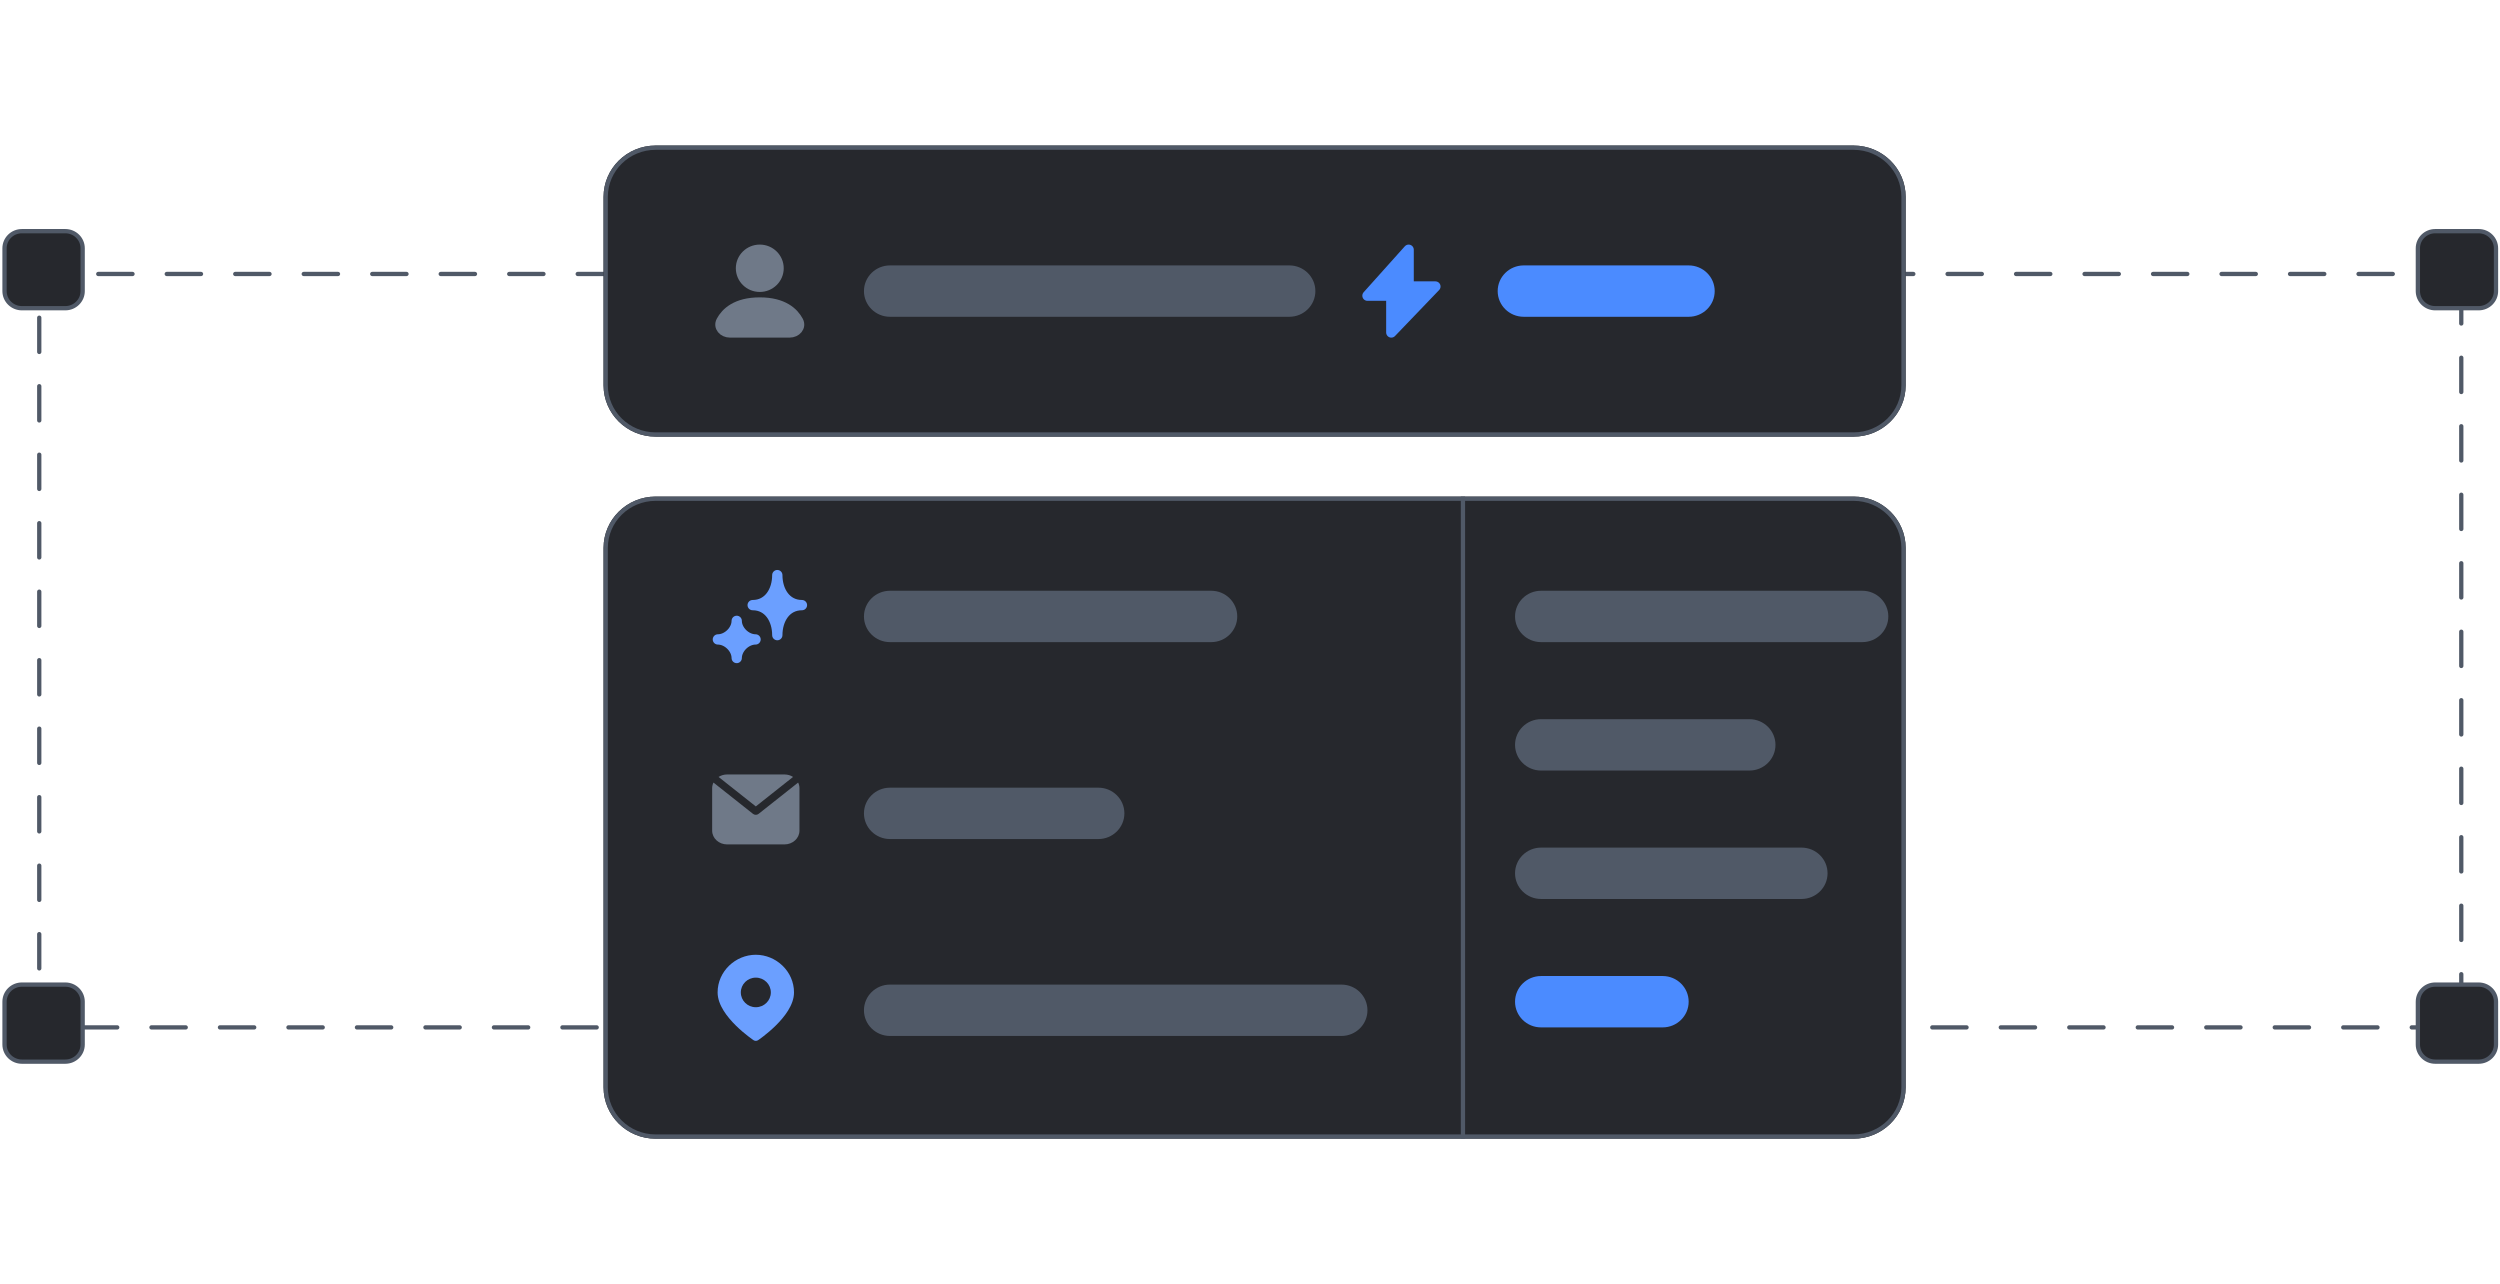<svg width="292" height="150" viewBox="0 0 292 150" fill="none" xmlns="http://www.w3.org/2000/svg">
<path d="M287.477 32H4.585V120H287.477V32Z" stroke="#505967" stroke-width="0.5" stroke-linecap="round" stroke-dasharray="4 4"/>
<path d="M7.627 27H2.557C1.437 27 0.529 27.895 0.529 29V34C0.529 35.105 1.437 36 2.557 36H7.627C8.747 36 9.655 35.105 9.655 34V29C9.655 27.895 8.747 27 7.627 27Z" fill="#26282D" stroke="#505967" stroke-width="0.5"/>
<path d="M289.505 27H284.435C283.315 27 282.407 27.895 282.407 29V34C282.407 35.105 283.315 36 284.435 36H289.505C290.625 36 291.533 35.105 291.533 34V29C291.533 27.895 290.625 27 289.505 27Z" fill="#26282D" stroke="#505967" stroke-width="0.5"/>
<path d="M7.627 115H2.557C1.437 115 0.529 115.895 0.529 117V122C0.529 123.105 1.437 124 2.557 124H7.627C8.747 124 9.655 123.105 9.655 122V117C9.655 115.895 8.747 115 7.627 115Z" fill="#26282D" stroke="#505967" stroke-width="0.5"/>
<path d="M289.505 115H284.435C283.315 115 282.407 115.895 282.407 117V122C282.407 123.105 283.315 124 284.435 124H289.505C290.625 124 291.533 123.105 291.533 122V117C291.533 115.895 290.625 115 289.505 115Z" fill="#26282D" stroke="#505967" stroke-width="0.5"/>
<path d="M216.5 17H76.575C73.216 17 70.492 19.686 70.492 23V45C70.492 48.314 73.216 51 76.575 51H216.5C219.86 51 222.584 48.314 222.584 45V23C222.584 19.686 219.86 17 216.5 17Z" fill="#26282D"/>
<path d="M216.5 17.25H76.575C73.355 17.25 70.745 19.824 70.745 23V45C70.745 48.176 73.355 50.75 76.575 50.75H216.5C219.72 50.75 222.331 48.176 222.331 45V23C222.331 19.824 219.72 17.25 216.5 17.25Z" stroke="#505967" stroke-width="0.5"/>
<path d="M159.719 34.537L164.53 29.167V33.463H167.656L162.503 38.834V34.537H159.719Z" fill="#4B8BFF" stroke="#4B8BFF" stroke-width="1.2" stroke-linecap="round" stroke-linejoin="round"/>
<path d="M197.236 31H177.971C176.291 31 174.929 32.343 174.929 34C174.929 35.657 176.291 37 177.971 37H197.236C198.916 37 200.277 35.657 200.277 34C200.277 32.343 198.916 31 197.236 31Z" fill="#4B8BFF"/>
<path d="M216.5 58H76.575C73.216 58 70.492 60.686 70.492 64V127C70.492 130.314 73.216 133 76.575 133H216.5C219.86 133 222.584 130.314 222.584 127V64C222.584 60.686 219.86 58 216.5 58Z" fill="#26282D"/>
<path d="M216.5 58.25H76.575C73.355 58.25 70.745 60.824 70.745 64V127C70.745 130.176 73.355 132.75 76.575 132.75H216.5C219.72 132.75 222.331 130.176 222.331 127V64C222.331 60.824 219.72 58.25 216.5 58.25Z" stroke="#505967" stroke-width="0.5"/>
<path d="M170.873 58V133" stroke="#505967" stroke-width="0.5"/>
<path d="M90.939 31.334C90.939 32.53 89.955 33.5 88.742 33.5C87.529 33.5 86.545 32.53 86.545 31.334C86.545 30.137 87.529 29.167 88.742 29.167C89.955 29.167 90.939 30.137 90.939 31.334Z" fill="#6F7988" stroke="#6F7988" stroke-width="1.2" stroke-linecap="round" stroke-linejoin="round"/>
<path d="M85.259 38.833H92.224C92.996 38.833 93.591 38.178 93.23 37.505C92.7 36.515 91.491 35.333 88.742 35.333C85.992 35.333 84.783 36.515 84.252 37.505C83.892 38.178 84.487 38.833 85.259 38.833Z" fill="#6F7988" stroke="#6F7988" stroke-width="1.2" stroke-linecap="round" stroke-linejoin="round"/>
<path d="M150.594 31H103.952C102.272 31 100.91 32.343 100.91 34C100.91 35.657 102.272 37 103.952 37H150.594C152.274 37 153.636 35.657 153.636 34C153.636 32.343 152.274 31 150.594 31Z" fill="#505967"/>
<path d="M141.468 69H103.952C102.272 69 100.91 70.343 100.91 72C100.91 73.657 102.272 75 103.952 75H141.468C143.148 75 144.51 73.657 144.51 72C144.51 70.343 143.148 69 141.468 69Z" fill="#505967"/>
<path d="M90.789 67.172C90.789 69.016 89.781 70.678 87.911 70.678C89.781 70.678 90.789 72.34 90.789 74.184C90.789 72.34 91.797 70.678 93.667 70.678C91.797 70.678 90.789 69.016 90.789 67.172Z" fill="#6B9FFF" stroke="#6B9FFF"/>
<path d="M86.048 72.515C86.048 73.621 84.97 74.685 83.848 74.685C84.97 74.685 86.048 75.749 86.048 76.856C86.048 75.749 87.127 74.685 88.249 74.685C87.127 74.685 86.048 73.621 86.048 72.515Z" fill="#6B9FFF" stroke="#6B9FFF"/>
<path d="M90.789 67.172C90.789 69.016 89.781 70.678 87.911 70.678C89.781 70.678 90.789 72.34 90.789 74.184C90.789 72.34 91.797 70.678 93.667 70.678C91.797 70.678 90.789 69.016 90.789 67.172Z" stroke="#6B9FFF" stroke-width="1.202" stroke-linecap="round" stroke-linejoin="round"/>
<path d="M86.048 72.515C86.048 73.621 84.97 74.685 83.848 74.685C84.97 74.685 86.048 75.749 86.048 76.856C86.048 75.749 87.127 74.685 88.249 74.685C87.127 74.685 86.048 73.621 86.048 72.515Z" stroke="#6B9FFF" stroke-width="1.202" stroke-linecap="round" stroke-linejoin="round"/>
<path d="M128.287 92H103.952C102.272 92 100.91 93.343 100.91 95C100.91 96.657 102.272 98 103.952 98H128.287C129.967 98 131.329 96.657 131.329 95C131.329 93.343 129.967 92 128.287 92Z" fill="#505967"/>
<path fill-rule="evenodd" clip-rule="evenodd" d="M83.334 91.403C83.235 91.604 83.18 91.827 83.18 92.062V97.023C83.18 97.91 83.964 98.628 84.932 98.628H91.624C92.592 98.628 93.377 97.91 93.377 97.023V92.062C93.377 91.827 93.322 91.604 93.223 91.403L88.599 95.063C88.417 95.207 88.139 95.207 87.957 95.063L83.334 91.403ZM92.629 90.746C92.344 90.564 91.998 90.457 91.624 90.457H84.932C84.559 90.457 84.213 90.564 83.928 90.746L88.278 94.19L92.629 90.746Z" fill="#6F7988"/>
<path d="M156.677 115H103.952C102.272 115 100.91 116.343 100.91 118C100.91 119.657 102.272 121 103.952 121H156.677C158.357 121 159.719 119.657 159.719 118C159.719 116.343 158.357 115 156.677 115Z" fill="#505967"/>
<path fill-rule="evenodd" clip-rule="evenodd" d="M88.01 121.491C88.01 121.491 88.01 121.491 88.279 121.101L88.01 121.491ZM88.548 121.491L88.549 121.49L88.552 121.488L88.562 121.482L88.598 121.457C88.629 121.435 88.674 121.404 88.731 121.363C88.844 121.282 89.004 121.164 89.197 121.015C89.58 120.718 90.093 120.293 90.608 119.785C91.122 119.278 91.648 118.679 92.048 118.032C92.446 117.389 92.74 116.664 92.74 115.916C92.74 113.446 90.645 111.516 88.279 111.516C85.912 111.516 83.817 113.446 83.817 115.916C83.817 116.664 84.112 117.389 84.51 118.032C84.91 118.679 85.436 119.278 85.949 119.785C86.464 120.293 86.977 120.718 87.361 121.015C87.553 121.164 87.714 121.282 87.827 121.363C87.883 121.404 87.928 121.435 87.96 121.457L87.996 121.482L88.006 121.488L88.008 121.49L88.01 121.491C88.172 121.6 88.386 121.6 88.548 121.491ZM88.279 121.101L88.548 121.491C88.548 121.491 88.548 121.491 88.279 121.101ZM86.528 115.916C86.528 114.961 87.312 114.187 88.28 114.187C89.248 114.187 90.033 114.961 90.033 115.916C90.033 116.87 89.248 117.644 88.28 117.644C87.312 117.644 86.528 116.87 86.528 115.916Z" fill="#6B9FFF"/>
<path d="M217.515 69H179.998C178.318 69 176.957 70.343 176.957 72C176.957 73.657 178.318 75 179.998 75H217.515C219.194 75 220.556 73.657 220.556 72C220.556 70.343 219.194 69 217.515 69Z" fill="#505967"/>
<path d="M210.417 99H179.998C178.318 99 176.957 100.343 176.957 102C176.957 103.657 178.318 105 179.998 105H210.417C212.097 105 213.459 103.657 213.459 102C213.459 100.343 212.097 99 210.417 99Z" fill="#505967"/>
<path d="M194.194 114H179.998C178.318 114 176.957 115.343 176.957 117C176.957 118.657 178.318 120 179.998 120H194.194C195.874 120 197.236 118.657 197.236 117C197.236 115.343 195.874 114 194.194 114Z" fill="#4B8BFF"/>
<path d="M204.333 84H179.998C178.318 84 176.957 85.343 176.957 87C176.957 88.657 178.318 90 179.998 90H204.333C206.013 90 207.375 88.657 207.375 87C207.375 85.343 206.013 84 204.333 84Z" fill="#505967"/>
</svg>
